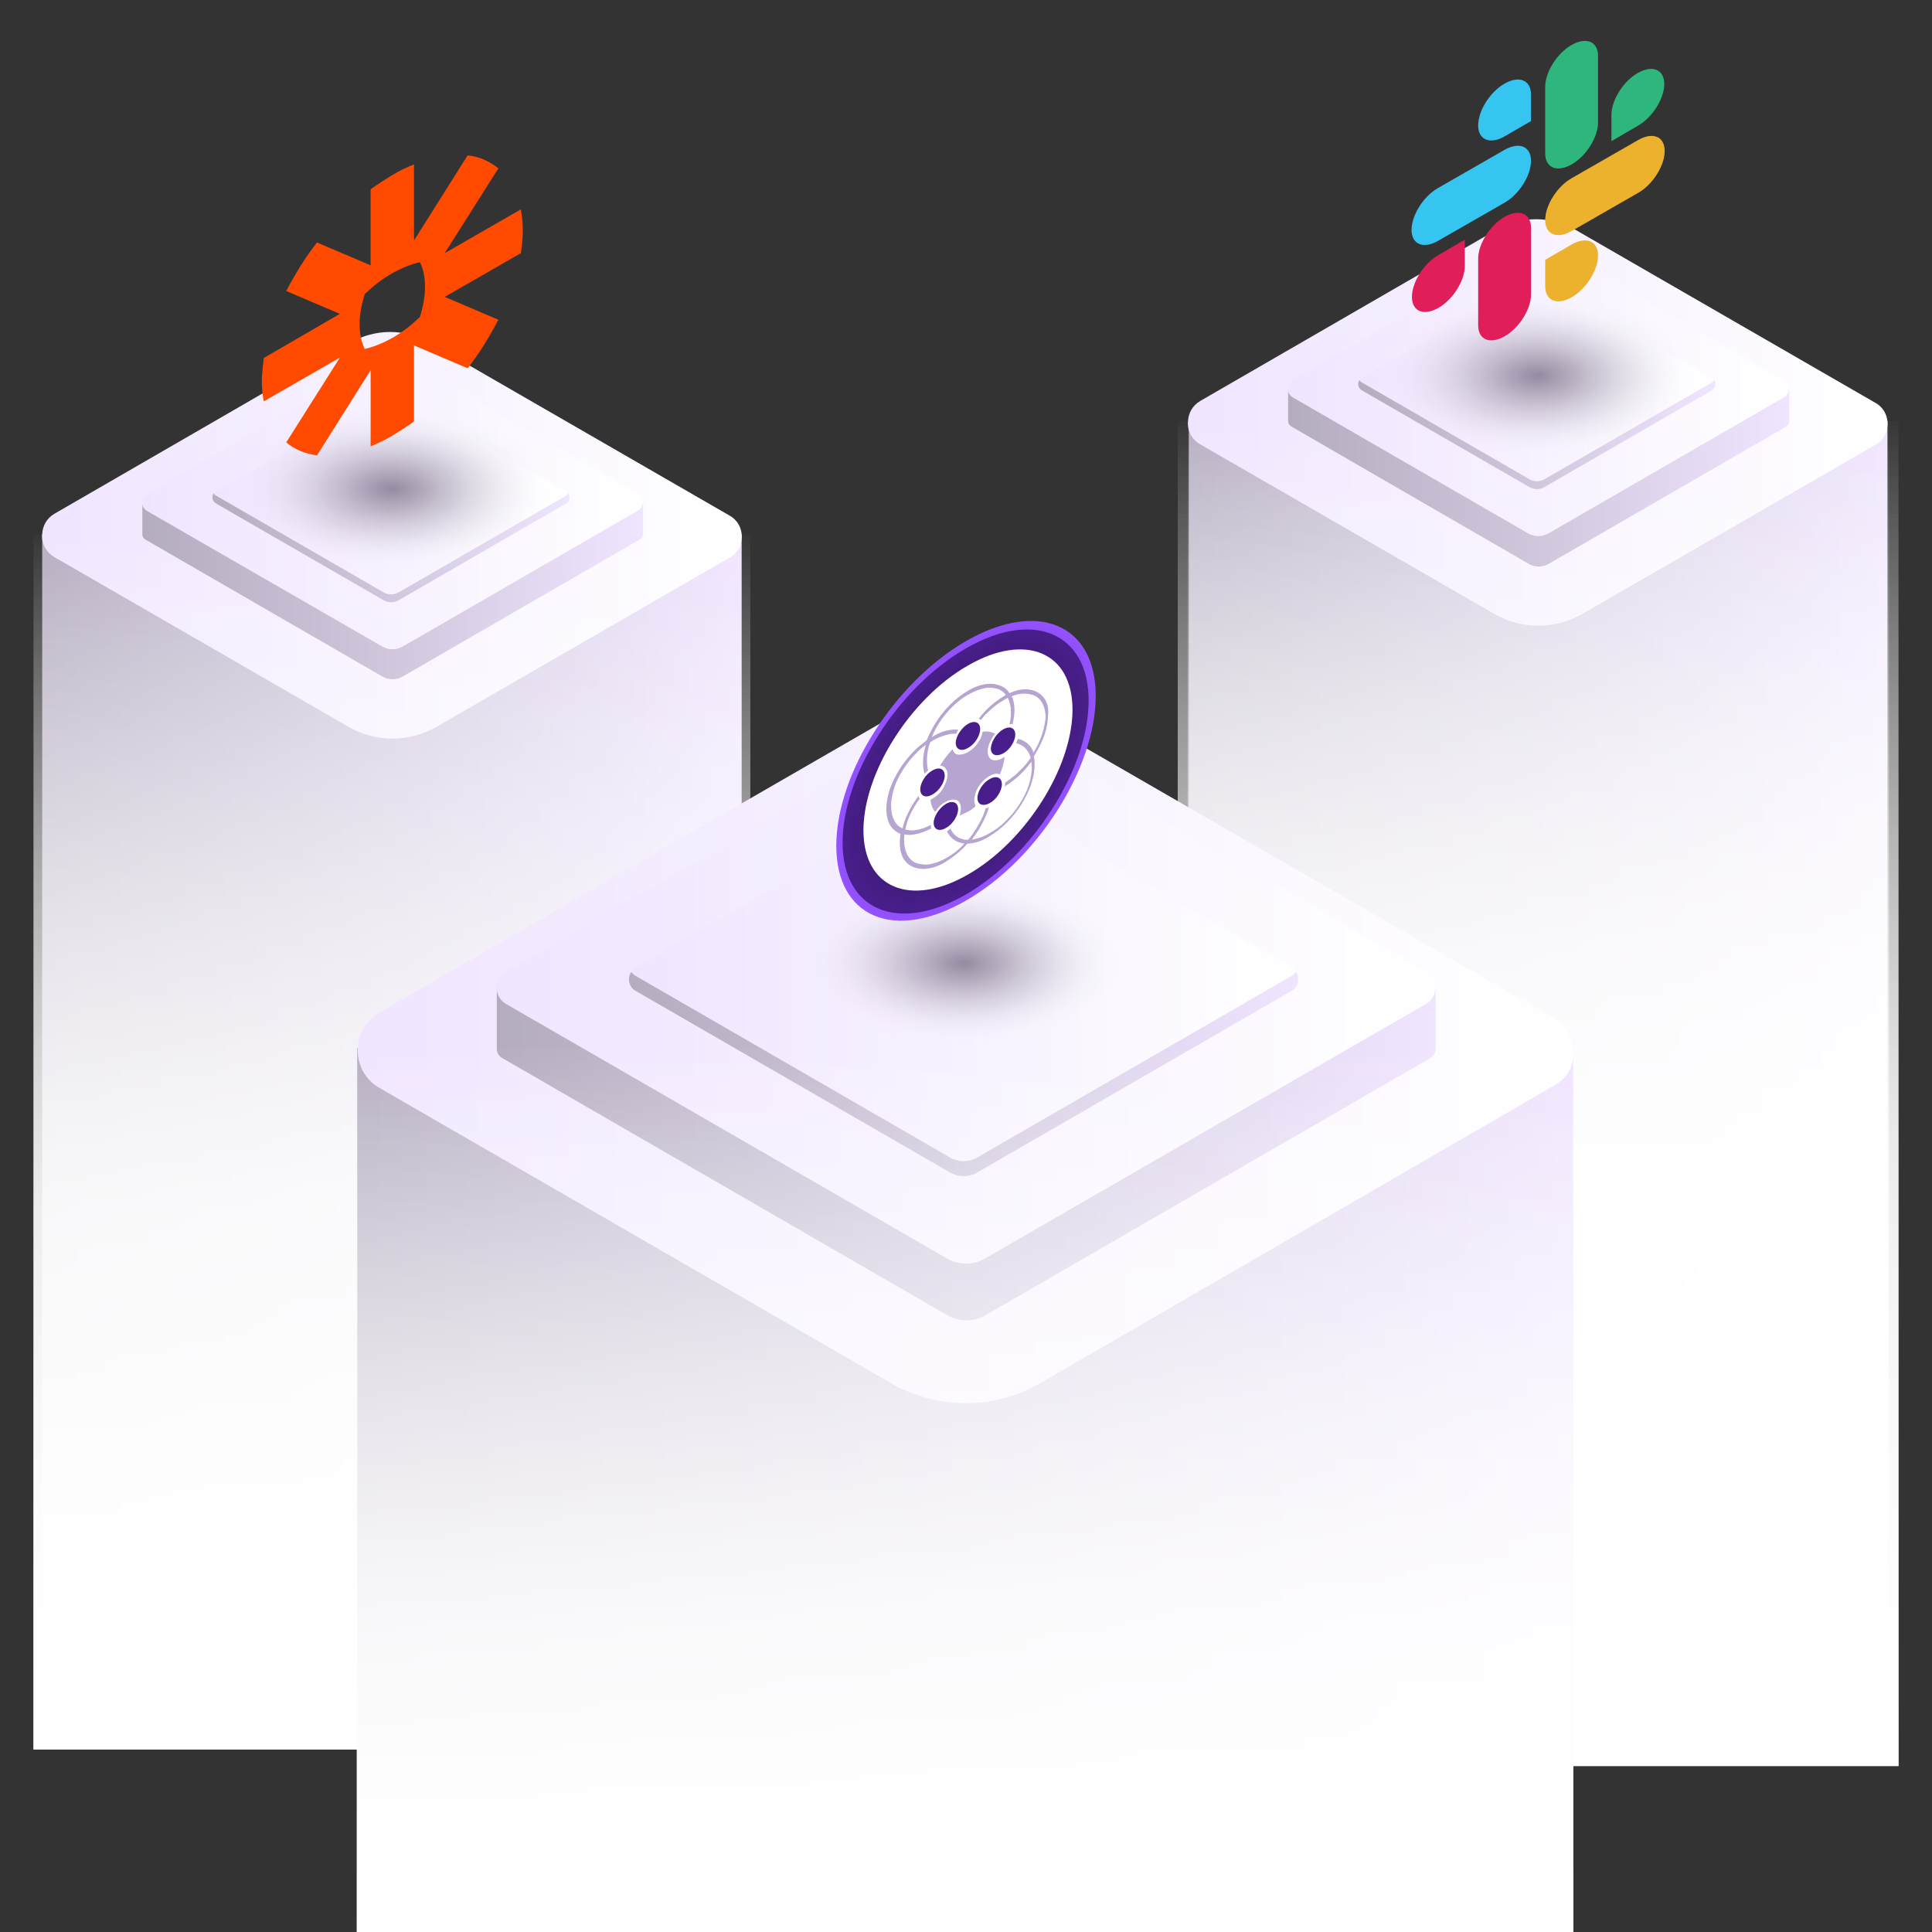<?xml version="1.0" encoding="utf-8"?>
<!-- Generator: Adobe Illustrator 21.0.0, SVG Export Plug-In . SVG Version: 6.00 Build 0)  -->
<svg version="1.1" id="Layer_1" xmlns="http://www.w3.org/2000/svg" xmlns:xlink="http://www.w3.org/1999/xlink" x="0px" y="0px"
	 viewBox="0 0 490 490" style="enable-background:new 0 0 490 490;" xml:space="preserve">
<rect x="0" y="0" width="490" height="490" fill="#333333" stroke="none"/>
<style type="text/css">
	.st0{fill:url(#SVGID_1_);}
	.st1{fill:url(#SVGID_2_);}
	.st2{fill:url(#SVGID_3_);}
	.st3{fill:url(#SVGID_4_);}
	.st4{fill:url(#XMLID_2_);}
	.st5{fill:url(#XMLID_3_);}
	.st6{fill:url(#XMLID_4_);}
	.st7{fill:url(#XMLID_5_);}
	.st8{opacity:0.43;fill:url(#XMLID_6_);}
	.st9{fill:url(#SVGID_5_);}
	.st10{fill:url(#SVGID_6_);}
	.st11{fill:url(#SVGID_7_);}
	.st12{fill:url(#SVGID_8_);}
	.st13{fill:url(#SVGID_9_);}
	.st14{fill:url(#XMLID_7_);}
	.st15{fill:url(#XMLID_8_);}
	.st16{fill:url(#XMLID_9_);}
	.st17{fill:url(#XMLID_10_);}
	.st18{opacity:0.43;fill:url(#XMLID_11_);}
	.st19{fill:url(#SVGID_10_);}
	.st20{fill:url(#SVGID_11_);}
	.st21{fill:url(#XMLID_12_);}
	.st22{fill:url(#XMLID_13_);}
	.st23{fill:url(#XMLID_14_);}
	.st24{fill:url(#XMLID_15_);}
	.st25{fill:url(#SVGID_12_);}
	.st26{fill:url(#SVGID_13_);}
	.st27{opacity:0.43;fill:url(#XMLID_16_);}
	.st28{fill:#FF4A00;}
	.st29{fill:#E01E5A;}
	.st30{fill:#36C5F0;}
	.st31{fill:#2EB67D;}
	.st32{fill:#ECB22E;}
	.st33{fill:url(#SVGID_14_);}
	.st34{fill:url(#SVGID_15_);}
	.st35{enable-background:new    ;}
	.st36{fill:#FFFFFF;}
	.st37{fill:#491E8C;}
	.st38{opacity:0.4;fill:#491E8C;enable-background:new    ;}
</style>
<g>
	<g>
		<g>
			<g>
				<g>
					<linearGradient id="SVGID_1_" gradientUnits="userSpaceOnUse" x1="9.07" y1="287.069" x2="189.438" y2="287.069">
						<stop  offset="0" style="stop-color:#B4ACBF"/>
						<stop  offset="0.515" style="stop-color:#D1C8DE"/>
						<stop  offset="1" style="stop-color:#F0E5FF"/>
					</linearGradient>
					<rect x="10.7" y="135.5" class="st0" width="177.4" height="303.2"/>
					<linearGradient id="SVGID_2_" gradientUnits="userSpaceOnUse" x1="10.657" y1="135.842" x2="188.113" y2="135.842">
						<stop  offset="0" style="stop-color:#F0E5FF"/>
						<stop  offset="1" style="stop-color:#FFFFFF"/>
					</linearGradient>
					<path class="st1" d="M13.8,141.3l74.7,43.1c6.8,3.9,15.2,3.9,22.1,0l74.5-43c2.3-1.3,3.2-3.7,3-6c-0.2-1.8-1.2-3.6-3-4.6
						L109,86.9c-6.2-3.6-13.9-3.6-20.1,0l-75.1,43.4c-2,1.2-3,3.1-3.1,5.2C10.5,137.7,11.6,140,13.8,141.3z"/>
					<linearGradient id="SVGID_3_" gradientUnits="userSpaceOnUse" x1="99.39" y1="446.414" x2="99.39" y2="133.176">
						<stop  offset="0" style="stop-color:#FFFFFF"/>
						<stop  offset="0.45" style="stop-color:#FFFFFF;stop-opacity:0.7"/>
						<stop  offset="0.499" style="stop-color:#FFFFFF;stop-opacity:0.637"/>
						<stop  offset="1" style="stop-color:#FFFFFF;stop-opacity:0"/>
					</linearGradient>
					<rect x="8.5" y="135.5" class="st2" width="181.8" height="308.2"/>
					<linearGradient id="SVGID_4_" gradientUnits="userSpaceOnUse" x1="99.39" y1="446.414" x2="99.39" y2="133.176">
						<stop  offset="0" style="stop-color:#FFFFFF"/>
						<stop  offset="0.45" style="stop-color:#FFFFFF;stop-opacity:0.7"/>
						<stop  offset="0.499" style="stop-color:#FFFFFF;stop-opacity:0.637"/>
						<stop  offset="1" style="stop-color:#FFFFFF;stop-opacity:0"/>
					</linearGradient>
					<rect x="8.5" y="135.5" class="st3" width="181.8" height="308.2"/>
					<g>
						<g id="XMLID_1586_">
							<linearGradient id="XMLID_2_" gradientUnits="userSpaceOnUse" x1="36.022" y1="134.994" x2="163.021" y2="134.994">
								<stop  offset="0" style="stop-color:#B4ACBF"/>
								<stop  offset="0.515" style="stop-color:#D1C8DE"/>
								<stop  offset="1" style="stop-color:#F0E5FF"/>
							</linearGradient>
							<path id="XMLID_1588_" class="st4" d="M97,98.3l-60.9,29v8.3c0,0.5,0.3,0.9,0.7,1.2L97,171.6c1.6,0.9,3.5,0.9,5.1,0
								l60.2-34.8c0.5-0.3,0.8-0.8,0.8-1.3v-8.2l-60.9-29C100.5,97.4,98.5,97.4,97,98.3z"/>
							<linearGradient id="XMLID_3_" gradientUnits="userSpaceOnUse" x1="36.022" y1="127.309" x2="163.022" y2="127.309">
								<stop  offset="0" style="stop-color:#F0E5FF"/>
								<stop  offset="1" style="stop-color:#FFFFFF"/>
							</linearGradient>
							<path id="XMLID_1587_" class="st5" d="M97,90.7l-59.7,34.5c-1.7,1-1.7,3.4,0,4.4L97,164c1.6,0.9,3.5,0.9,5.1,0l59.7-34.5
								c1.7-1,1.7-3.4,0-4.4l-59.7-34.5C100.5,89.8,98.5,89.8,97,90.7z"/>
						</g>
						<linearGradient id="XMLID_4_" gradientUnits="userSpaceOnUse" x1="53.888" y1="126.134" x2="144.472" y2="126.134">
							<stop  offset="0" style="stop-color:#F0E5FF"/>
							<stop  offset="1" style="stop-color:#FFFFFF"/>
						</linearGradient>
						<path id="XMLID_1585_" class="st6" d="M97.4,100l-42.6,24.6c-1.2,0.7-1.2,2.4,0,3.1l42.6,24.6c1.1,0.6,2.5,0.6,3.6,0
							l42.6-24.6c1.2-0.7,1.2-2.4,0-3.1L101,100C99.9,99.3,98.5,99.3,97.4,100z"/>
						<linearGradient id="XMLID_5_" gradientUnits="userSpaceOnUse" x1="53.896" y1="138.946" x2="144.463" y2="138.946">
							<stop  offset="0" style="stop-color:#B4ACBF"/>
							<stop  offset="0.515" style="stop-color:#D1C8DE"/>
							<stop  offset="1" style="stop-color:#F0E5FF"/>
						</linearGradient>
						<path id="XMLID_1584_" class="st7" d="M143.6,125.7L101,150.3c-1.1,0.6-2.5,0.6-3.6,0l-42.6-24.6c-0.3-0.1-0.4-0.3-0.6-0.6
							c-0.6,0.8-0.4,2,0.6,2.6l42.6,24.6c1.1,0.6,2.5,0.6,3.6,0l42.6-24.6c0.9-0.5,1.1-1.7,0.6-2.6
							C144,125.4,143.8,125.5,143.6,125.7z"/>
					</g>
				</g>
			</g>
			
				<radialGradient id="XMLID_6_" cx="99.522" cy="7660.091" r="40.435" gradientTransform="matrix(1 0 0 0.517 0 -3836.329)" gradientUnits="userSpaceOnUse">
				<stop  offset="0" style="stop-color:#120426"/>
				<stop  offset="8.588529e-02" style="stop-color:#1A0D2E;stop-opacity:0.914"/>
				<stop  offset="0.226" style="stop-color:#322543;stop-opacity:0.774"/>
				<stop  offset="0.403" style="stop-color:#574D65;stop-opacity:0.597"/>
				<stop  offset="0.61" style="stop-color:#8B8495;stop-opacity:0.39"/>
				<stop  offset="0.84" style="stop-color:#CDCAD1;stop-opacity:0.161"/>
				<stop  offset="1" style="stop-color:#FFFFFF;stop-opacity:0"/>
			</radialGradient>
			<path id="XMLID_1583_" class="st8" d="M71.2,109.1c15.6-9,41.1-9,56.6,0c15.6,9,15.6,23.7,0,32.7c-15.6,9-41.1,9-56.6,0
				C55.6,132.8,55.6,118.1,71.2,109.1z"/>
			<g>
				<g>
					<linearGradient id="SVGID_5_" gradientUnits="userSpaceOnUse" x1="299.924" y1="275.206" x2="480.025" y2="275.206">
						<stop  offset="0" style="stop-color:#B4ACBF"/>
						<stop  offset="0.515" style="stop-color:#D1C8DE"/>
						<stop  offset="1" style="stop-color:#F0E5FF"/>
					</linearGradient>
					<rect x="301.5" y="106.8" class="st9" width="177.2" height="336.9"/>
					<linearGradient id="SVGID_6_" gradientUnits="userSpaceOnUse" x1="301.245" y1="107.254" x2="478.702" y2="107.254">
						<stop  offset="0" style="stop-color:#F0E5FF"/>
						<stop  offset="1" style="stop-color:#FFFFFF"/>
					</linearGradient>
					<path class="st10" d="M304.4,112.7l74.7,43.1c6.8,3.9,15.2,3.9,22.1,0l74.5-43c2.3-1.3,3.2-3.7,3-6c-0.2-1.8-1.2-3.6-3-4.6
						l-76.1-43.9c-6.2-3.6-13.9-3.6-20.1,0l-75.1,43.4c-2,1.2-3,3.1-3.1,5.2C301.1,109.1,302.2,111.4,304.4,112.7z"/>
					<linearGradient id="SVGID_7_" gradientUnits="userSpaceOnUse" x1="390.11" y1="450.953" x2="390.11" y2="104.224">
						<stop  offset="0" style="stop-color:#FFFFFF"/>
						<stop  offset="0.45" style="stop-color:#FFFFFF;stop-opacity:0.7"/>
						<stop  offset="0.499" style="stop-color:#FFFFFF;stop-opacity:0.637"/>
						<stop  offset="1" style="stop-color:#FFFFFF;stop-opacity:0"/>
					</linearGradient>
					<rect x="298.7" y="106.8" class="st11" width="182.8" height="341.1"/>
					<linearGradient id="SVGID_8_" gradientUnits="userSpaceOnUse" x1="390.11" y1="450.953" x2="390.11" y2="104.224">
						<stop  offset="0" style="stop-color:#FFFFFF"/>
						<stop  offset="0.45" style="stop-color:#FFFFFF;stop-opacity:0.7"/>
						<stop  offset="0.499" style="stop-color:#FFFFFF;stop-opacity:0.637"/>
						<stop  offset="1" style="stop-color:#FFFFFF;stop-opacity:0"/>
					</linearGradient>
					<rect x="298.7" y="106.8" class="st12" width="182.8" height="341.1"/>
					<linearGradient id="SVGID_9_" gradientUnits="userSpaceOnUse" x1="390.11" y1="441.647" x2="390.11" y2="104.411">
						<stop  offset="0" style="stop-color:#FFFFFF"/>
						<stop  offset="0.45" style="stop-color:#FFFFFF;stop-opacity:0.7"/>
						<stop  offset="0.499" style="stop-color:#FFFFFF;stop-opacity:0.637"/>
						<stop  offset="1" style="stop-color:#FFFFFF;stop-opacity:0"/>
					</linearGradient>
					<path class="st13" d="M478.7,106.9c0.3,2.3-0.7,4.7-3,6l-74.5,43c-6.8,3.9-15.2,3.9-22.1,0l-74.7-43.1
						c-2.2-1.3-3.3-3.6-3.1-5.8h-0.1v278.8v4.6c0.4,0.5,1,1,1.6,1.3l76.2,44c7,4,15.5,4,22.5,0l75.9-43.8c0.7-0.4,1.3-0.9,1.7-1.5
						v-4.6V106.9H478.7z"/>
					<g>
						<g id="XMLID_1580_">
							<linearGradient id="XMLID_7_" gradientUnits="userSpaceOnUse" x1="326.61" y1="106.268" x2="453.61" y2="106.268">
								<stop  offset="0" style="stop-color:#B4ACBF"/>
								<stop  offset="0.515" style="stop-color:#D1C8DE"/>
								<stop  offset="1" style="stop-color:#F0E5FF"/>
							</linearGradient>
							<path id="XMLID_1582_" class="st14" d="M387.6,69.6l-60.9,29v8.3c0,0.5,0.3,0.9,0.7,1.2l60.3,34.9c1.6,0.9,3.5,0.9,5.1,0
								l60.2-34.8c0.5-0.3,0.8-0.8,0.8-1.3v-8.2l-60.9-29C391.1,68.7,389.1,68.7,387.6,69.6z"/>
							<linearGradient id="XMLID_8_" gradientUnits="userSpaceOnUse" x1="326.61" y1="98.582" x2="453.61" y2="98.582">
								<stop  offset="0" style="stop-color:#F0E5FF"/>
								<stop  offset="1" style="stop-color:#FFFFFF"/>
							</linearGradient>
							<path id="XMLID_1581_" class="st15" d="M387.6,61.9l-59.7,34.5c-1.7,1-1.7,3.4,0,4.4l59.7,34.5c1.6,0.9,3.5,0.9,5.1,0
								l59.7-34.5c1.7-1,1.7-3.4,0-4.4l-59.7-34.5C391.1,61,389.1,61,387.6,61.9z"/>
						</g>
						<linearGradient id="XMLID_9_" gradientUnits="userSpaceOnUse" x1="344.476" y1="97.408" x2="435.06" y2="97.408">
							<stop  offset="0" style="stop-color:#F0E5FF"/>
							<stop  offset="1" style="stop-color:#FFFFFF"/>
						</linearGradient>
						<path id="XMLID_1579_" class="st16" d="M387.9,71.3l-42.6,24.6c-1.2,0.7-1.2,2.4,0,3.1l42.6,24.6c1.1,0.6,2.5,0.6,3.6,0
							L434.2,99c1.2-0.7,1.2-2.4,0-3.1l-42.6-24.6C390.5,70.6,389.1,70.6,387.9,71.3z"/>
						<linearGradient id="XMLID_10_" gradientUnits="userSpaceOnUse" x1="344.485" y1="110.22" x2="435.052" y2="110.22">
							<stop  offset="0" style="stop-color:#B4ACBF"/>
							<stop  offset="0.515" style="stop-color:#D1C8DE"/>
							<stop  offset="1" style="stop-color:#F0E5FF"/>
						</linearGradient>
						<path id="XMLID_1578_" class="st17" d="M434.2,97l-42.6,24.6c-1.1,0.6-2.5,0.6-3.6,0L345.4,97c-0.3-0.1-0.4-0.3-0.6-0.6
							c-0.6,0.8-0.4,2,0.6,2.6l42.6,24.6c1.1,0.6,2.5,0.6,3.6,0L434.2,99c0.9-0.5,1.1-1.7,0.6-2.6C434.6,96.6,434.4,96.8,434.2,97z"
							/>
					</g>
				</g>
			</g>
			
				<radialGradient id="XMLID_11_" cx="390.11" cy="7604.588" r="40.435" gradientTransform="matrix(1 0 0 0.517 0 -3836.329)" gradientUnits="userSpaceOnUse">
				<stop  offset="0" style="stop-color:#120426"/>
				<stop  offset="8.588529e-02" style="stop-color:#1A0D2E;stop-opacity:0.914"/>
				<stop  offset="0.226" style="stop-color:#322543;stop-opacity:0.774"/>
				<stop  offset="0.403" style="stop-color:#574D65;stop-opacity:0.597"/>
				<stop  offset="0.61" style="stop-color:#8B8495;stop-opacity:0.39"/>
				<stop  offset="0.84" style="stop-color:#CDCAD1;stop-opacity:0.161"/>
				<stop  offset="1" style="stop-color:#FFFFFF;stop-opacity:0"/>
			</radialGradient>
			<path id="XMLID_1504_" class="st18" d="M361.8,80.4c15.6-9,41.1-9,56.6,0c15.6,9,15.6,23.7,0,32.7c-15.6,9-41.1,9-56.6,0
				C346.2,104.1,346.2,89.4,361.8,80.4z"/>
			<g>
				<g>
					<g>
						<linearGradient id="SVGID_10_" gradientUnits="userSpaceOnUse" x1="87.848" y1="377.908" x2="401.311" y2="377.908">
							<stop  offset="0" style="stop-color:#B4ACBF"/>
							<stop  offset="0.515" style="stop-color:#D1C8DE"/>
							<stop  offset="1" style="stop-color:#F0E5FF"/>
						</linearGradient>
						<rect x="90.6" y="265.8" class="st19" width="308.4" height="224.2"/>
						<linearGradient id="SVGID_11_" gradientUnits="userSpaceOnUse" x1="90.711" y1="266.439" x2="399.009" y2="266.439">
							<stop  offset="0" style="stop-color:#F0E5FF"/>
							<stop  offset="1" style="stop-color:#FFFFFF"/>
						</linearGradient>
						<path class="st20" d="M225.8,350.7L96.2,275.9c-7.3-4.2-7.3-14.8,0-19.1l130.3-75.2c10.8-6.2,24-6.2,34.8,0l131.9,76.1
							c7.1,4.1,8.1,13.6,1,17.6L264,350.7C252.2,357.6,237.6,357.6,225.8,350.7z"/>
						<g>
							<g id="XMLID_1501_">
								<linearGradient id="XMLID_12_" gradientUnits="userSpaceOnUse" x1="126" y1="264.9" x2="364" y2="264.9">
									<stop  offset="0" style="stop-color:#B4ACBF"/>
									<stop  offset="0.515" style="stop-color:#D1C8DE"/>
									<stop  offset="1" style="stop-color:#F0E5FF"/>
								</linearGradient>
								<path id="XMLID_1503_" class="st21" d="M240.2,196.2L126,250.5v15.6c0,0.9,0.5,1.7,1.3,2.2l113,65.3c3,1.7,6.6,1.7,9.6,0
									l112.8-65.2c0.9-0.5,1.4-1.5,1.4-2.5v-15.4l-114.2-54.3C246.8,194.5,243.2,194.5,240.2,196.2z"/>
								<linearGradient id="XMLID_13_" gradientUnits="userSpaceOnUse" x1="126" y1="250.497" x2="364" y2="250.497">
									<stop  offset="0" style="stop-color:#F0E5FF"/>
									<stop  offset="1" style="stop-color:#FFFFFF"/>
								</linearGradient>
								<path id="XMLID_1502_" class="st22" d="M240.2,181.8l-111.9,64.6c-3.1,1.8-3.1,6.4,0,8.2l111.9,64.6c3,1.7,6.6,1.7,9.6,0
									l111.9-64.6c3.1-1.8,3.1-6.4,0-8.2l-111.9-64.6C246.8,180.1,243.2,180.1,240.2,181.8z"/>
							</g>
							<linearGradient id="XMLID_14_" gradientUnits="userSpaceOnUse" x1="159.481" y1="248.296" x2="329.238" y2="248.296">
								<stop  offset="0" style="stop-color:#F0E5FF"/>
								<stop  offset="1" style="stop-color:#FFFFFF"/>
							</linearGradient>
							<path id="XMLID_1293_" class="st23" d="M241,199.3l-79.8,46.1c-2.2,1.3-2.2,4.5,0,5.8l79.8,46.1c2.1,1.2,4.7,1.2,6.8,0
								l79.8-46.1c2.2-1.3,2.2-4.5,0-5.8l-79.8-46.1C245.7,198.1,243.1,198.1,241,199.3z"/>
							<linearGradient id="XMLID_15_" gradientUnits="userSpaceOnUse" x1="159.498" y1="272.306" x2="329.222" y2="272.306">
								<stop  offset="0" style="stop-color:#B4ACBF"/>
								<stop  offset="0.515" style="stop-color:#D1C8DE"/>
								<stop  offset="1" style="stop-color:#F0E5FF"/>
							</linearGradient>
							<path id="XMLID_1291_" class="st24" d="M327.6,247.5l-79.8,46.1c-2.1,1.2-4.7,1.2-6.8,0l-79.8-46.1c-0.5-0.3-0.8-0.6-1.1-1
								c-1,1.5-0.7,3.8,1.1,4.8l79.8,46.1c2.1,1.2,4.7,1.2,6.8,0l79.8-46.1c1.8-1,2.1-3.3,1.1-4.8
								C328.4,246.8,328,247.2,327.6,247.5z"/>
						</g>
					</g>
					<linearGradient id="SVGID_12_" gradientUnits="userSpaceOnUse" x1="244.779" y1="492.017" x2="244.779" y2="264.142">
						<stop  offset="0" style="stop-color:#FFFFFF"/>
						<stop  offset="0.35" style="stop-color:#FFFFFF;stop-opacity:0.7"/>
						<stop  offset="0.408" style="stop-color:#FFFFFF;stop-opacity:0.637"/>
						<stop  offset="1" style="stop-color:#FFFFFF;stop-opacity:0"/>
					</linearGradient>
					<rect x="90.5" y="265.8" class="st25" width="308.5" height="224.2"/>
					<linearGradient id="SVGID_13_" gradientUnits="userSpaceOnUse" x1="244.779" y1="492.017" x2="244.779" y2="264.142">
						<stop  offset="0" style="stop-color:#FFFFFF"/>
						<stop  offset="0.35" style="stop-color:#FFFFFF;stop-opacity:0.7"/>
						<stop  offset="0.408" style="stop-color:#FFFFFF;stop-opacity:0.637"/>
						<stop  offset="1" style="stop-color:#FFFFFF;stop-opacity:0"/>
					</linearGradient>
					<rect x="90.5" y="265.8" class="st26" width="308.5" height="224.2"/>
				</g>
			</g>
			
				<radialGradient id="XMLID_16_" cx="244.563" cy="7892.836" r="40.435" gradientTransform="matrix(1 0 0 0.517 0 -3836.329)" gradientUnits="userSpaceOnUse">
				<stop  offset="0" style="stop-color:#120426"/>
				<stop  offset="8.588529e-02" style="stop-color:#1A0D2E;stop-opacity:0.914"/>
				<stop  offset="0.226" style="stop-color:#322543;stop-opacity:0.774"/>
				<stop  offset="0.403" style="stop-color:#574D65;stop-opacity:0.597"/>
				<stop  offset="0.61" style="stop-color:#8B8495;stop-opacity:0.39"/>
				<stop  offset="0.84" style="stop-color:#CDCAD1;stop-opacity:0.161"/>
				<stop  offset="1" style="stop-color:#FFFFFF;stop-opacity:0"/>
			</radialGradient>
			<path id="XMLID_1289_" class="st27" d="M216.2,229.5c15.6-9,41.1-9,56.6,0c15.6,9,15.6,23.7,0,32.7c-15.6,9-41.1,9-56.6,0
				C200.7,253.2,200.7,238.5,216.2,229.5z"/>
		</g>
		<path class="st28" d="M107.8,72.7c0,2.5-0.5,5.1-1.3,7.7c-2.2,2.1-4.5,3.9-7,5.3l0,0c-2.5,1.4-4.8,2.3-7,2.8
			c-0.8-1.7-1.3-3.8-1.3-6.2v0c0-2.5,0.5-5.1,1.3-7.7c2.2-2.1,4.5-3.9,7-5.3l0,0c2.5-1.4,4.8-2.3,7-2.8
			C107.3,68.1,107.8,70.2,107.8,72.7L107.8,72.7L107.8,72.7L107.8,72.7z M132.1,53.1l-19.3,11.1l13.6-21.5c-1.1-0.9-2.3-1.6-3.6-2.2
			l0,0c-1.3-0.6-2.7-0.9-4.2-1.1L105,61V41.7c-1.8,0.7-3.7,1.6-5.5,2.7l0,0c-1.8,1.1-3.7,2.3-5.5,3.6v19.3l-13.6-5.8
			c-1.5,1.9-2.9,3.9-4.2,6l0,0c-1.3,2.1-2.5,4.2-3.6,6.3l13.6,5.8L66.9,90.8c0,0-0.5,3.9-0.5,5.8v0c0,1.8,0.2,3.6,0.5,5.2l19.3-11.1
			l-13.6,21.5c2.1,1.8,4.8,2.9,7.8,3.3L94,93.9v19.3c1.8-0.7,3.6-1.6,5.5-2.7l0,0c1.8-1.1,3.7-2.3,5.5-3.6V87.6l13.6,5.8
			c1.5-1.9,2.9-3.9,4.2-6l0,0c1.3-2.1,2.5-4.2,3.6-6.3l-13.6-5.8l19.3-11.1c0.3-2,0.5-3.9,0.5-5.8v0
			C132.6,56.5,132.4,54.8,132.1,53.1L132.1,53.1z"/>
		<g>
			<g>
				<path class="st29" d="M371.5,67.5c0,3.7-3,8.5-6.7,10.6c-3.7,2.1-6.7,0.9-6.7-2.8c0-3.7,3-8.5,6.7-10.6l6.7-3.9V67.5z"/>
				<path class="st29" d="M374.9,65.6c0-3.7,3-8.5,6.7-10.6c3.7-2.1,6.7-0.9,6.7,2.8v16.9c0,3.7-3,8.5-6.7,10.6
					c-3.7,2.1-6.7,0.9-6.7-2.8V65.6z"/>
			</g>
			<g>
				<path class="st30" d="M381.6,34.6c-3.7,2.1-6.7,0.9-6.7-2.8s3-8.5,6.7-10.6c3.7-2.1,6.7-0.9,6.7,2.8v6.7L381.6,34.6z"/>
				<path class="st30" d="M381.6,38c3.7-2.1,6.7-0.9,6.7,2.8s-3,8.5-6.7,10.6l-16.9,9.7c-3.7,2.1-6.7,0.9-6.7-2.8s3-8.5,6.7-10.6
					L381.6,38z"/>
			</g>
			<g>
				<path class="st31" d="M408.7,29.1c0-3.7,3-8.5,6.7-10.6c3.7-2.1,6.7-0.9,6.7,2.8s-3,8.5-6.7,10.6l-6.7,3.9V29.1z"/>
				<path class="st31" d="M405.3,31.1c0,3.7-3,8.5-6.7,10.6c-3.7,2.1-6.7,0.9-6.7-2.8V22c0-3.7,3-8.5,6.7-10.6
					c3.7-2.1,6.7-0.9,6.7,2.8V31.1z"/>
			</g>
			<g>
				<path class="st32" d="M398.6,62c3.7-2.1,6.7-0.9,6.7,2.8c0,3.7-3,8.5-6.7,10.6c-3.7,2.1-6.7,0.9-6.7-2.8v-6.7L398.6,62z"/>
				<path class="st32" d="M398.6,58.6c-3.7,2.1-6.7,0.9-6.7-2.8c0-3.7,3-8.5,6.7-10.6l16.9-9.7c3.7-2.1,6.7-0.9,6.7,2.8
					c0,3.7-3,8.5-6.7,10.6L398.6,58.6z"/>
			</g>
		</g>
		<g>
			
				<radialGradient id="SVGID_14_" cx="260.748" cy="1596.369" r="31.579" gradientTransform="matrix(1.042 -0.602 0 1.042 -26.663 -1310.976)" gradientUnits="userSpaceOnUse">
				<stop  offset="0" style="stop-color:#491E8C"/>
				<stop  offset="1" style="stop-color:#9452FF"/>
			</radialGradient>
			<path class="st33" d="M245,162.6c18.2-10.5,32.9-4.3,32.9,13.9S263.2,218,245,228.4c-18.2,10.5-32.9,4.3-32.9-13.9
				S226.8,173.1,245,162.6z"/>
			<g>
				
					<radialGradient id="SVGID_15_" cx="260.618" cy="1596.369" r="29.914" gradientTransform="matrix(1.042 -0.602 0 1.042 -26.663 -1310.976)" gradientUnits="userSpaceOnUse">
					<stop  offset="0" style="stop-color:#251440"/>
					<stop  offset="1" style="stop-color:#491E8C"/>
				</radialGradient>
				<path class="st34" d="M245.5,168.8c3.6-2.1,7-3.4,10.3-3.9c3.2-0.5,6-0.2,8.4,0.8c2.4,1,4.4,2.7,5.7,5.1
					c1.4,2.5,2.1,5.5,2.1,9.1s-0.7,7.4-2.1,11.5c-1.3,3.9-3.3,7.9-5.7,11.7c-2.4,3.8-5.3,7.4-8.4,10.6c-3.3,3.3-6.7,6-10.3,8
					c-3.6,2.1-7,3.4-10.3,3.9c-3.2,0.5-6,0.2-8.4-0.8s-4.4-2.7-5.7-5.1c-1.4-2.5-2.1-5.5-2.1-9.1c0-3.6,0.7-7.4,2.1-11.5
					c1.3-3.9,3.3-7.9,5.7-11.7c2.4-3.8,5.3-7.4,8.4-10.6C238.4,173.5,241.9,170.8,245.5,168.8 M244.9,164.5
					c-17.2,9.9-31.2,32-31.2,49.2s14,23.1,31.2,13.2c17.2-9.9,31.2-32,31.2-49.2S262.1,154.5,244.9,164.5L244.9,164.5z"/>
				<g class="st35">
					<path class="st36" d="M245.5,168.8c14.6-8.4,26.5-3.4,26.5,11.2c0,14.6-11.8,33.4-26.5,41.8c-14.6,8.4-26.5,3.4-26.5-11.2
						S230.8,177.2,245.5,168.8z"/>
				</g>
				<g id="Brandmark_357_">
					<path id="Core-1_358_" class="st37" d="M245.5,183.6c1.7-1,3.1-0.4,3.1,1.3c0,1.7-1.4,3.9-3.1,4.8c-1.7,1-3.1,0.4-3.1-1.3
						C242.4,186.8,243.8,184.6,245.5,183.6z"/>
					<path id="Core-2_358_" class="st37" d="M236.5,195.4c1.7-1,3.1-0.4,3.1,1.3c0,1.7-1.4,3.9-3.1,4.8c-1.7,1-3.1,0.4-3.1-1.3
						C233.4,198.5,234.8,196.3,236.5,195.4z"/>
					<path id="Core-3_358_" class="st37" d="M254.4,185c1.7-1,3.1-0.4,3.1,1.3s-1.4,3.9-3.1,4.8s-3.1,0.4-3.1-1.3
						C251.4,188.1,252.7,186,254.4,185z"/>
					<path id="Core-4_358_" class="st37" d="M239.9,203.9c1.7-1,3.1-0.4,3.1,1.3c0,1.7-1.4,3.9-3.1,4.8c-1.7,1-3.1,0.4-3.1-1.3
						C236.8,207.1,238.2,204.9,239.9,203.9z"/>
					<path id="Core-5_358_" class="st37" d="M251,197.6c1.7-1,3.1-0.4,3.1,1.3c0,1.7-1.4,3.9-3.1,4.8s-3.1,0.4-3.1-1.3
						S249.3,198.5,251,197.6z"/>
					<path id="Center_357_" class="st38" d="M247.1,202.9c0-1,0.4-2.3,1.1-3.4s1.7-2.1,2.8-2.7c1-0.6,1.9-0.7,2.6-0.4
						c0.6-1.5,1.1-3.1,1.2-4.5c-0.1,0.1-0.2,0.2-0.4,0.3c-1,0.6-2,0.8-2.8,0.5c-0.7-0.3-1.1-1.1-1.1-2.1s0.4-2.2,1.1-3.4
						c0.2-0.4,0.5-0.8,0.8-1.1c-0.9-0.5-2-0.7-3.2-0.5c-0.1,0.8-0.5,1.8-1,2.5c-0.7,1.2-1.7,2.1-2.8,2.7s-2,0.7-2.8,0.5
						c-0.5-0.2-0.9-0.7-1-1.3c-1.2,1.3-2.3,2.7-3.2,4.2c0.3,0,0.5,0,0.8,0.2c0.7,0.3,1.1,1.1,1.1,2.1s-0.4,2.2-1.1,3.4
						c-0.7,1.2-1.7,2.1-2.8,2.7c-0.1,0.1-0.2,0.1-0.4,0.2c0.1,1.3,0.5,2.4,1.2,3.1c0.7-1.1,1.6-2,2.6-2.5c1-0.6,2-0.7,2.8-0.5
						c0.7,0.3,1.1,1.1,1.1,2.1c0,0.5-0.1,1.2-0.3,1.8c0.6-0.2,1.3-0.6,2-0.9s1.3-0.8,2-1.4C247.2,203.9,247.1,203.4,247.1,202.9z"/>
					<path id="Circles_357_" class="st38" d="M265.1,177.5c-0.6-1-1.4-1.7-2.5-2.2c-1-0.4-2.3-0.6-3.7-0.4c-0.9,0.1-1.9,0.5-2.9,0.9
						c-0.5-0.9-1.3-1.5-2.3-1.9c-1-0.4-2.3-0.6-3.7-0.4c-1.4,0.2-2.9,0.7-4.5,1.7c-1.6,0.9-3.1,2.1-4.5,3.5
						c-1.4,1.4-2.6,2.9-3.7,4.6c-0.9,1.5-1.7,3-2.3,4.5c-1.1,0.8-2.1,1.6-3.1,2.6c-1.4,1.4-2.6,2.9-3.7,4.6c-1,1.6-1.9,3.4-2.5,5.1
						c-0.6,1.8-0.9,3.5-0.9,5.1c0,1.5,0.3,2.9,0.9,4c0.6,1,1.4,1.7,2.5,2.2c0,0,0.1,0.1,0.2,0.1c-0.1,0.8-0.2,1.6-0.2,2.2
						c0,1.5,0.3,2.9,0.9,4c0.6,1,1.4,1.7,2.5,2.2c1,0.4,2.3,0.6,3.7,0.4c1.4-0.2,2.9-0.7,4.5-1.7s3.1-2.1,4.5-3.5
						c0.3-0.3,0.7-0.7,1-1.1c0.3,0,0.7-0.1,1-0.1c1.4-0.2,2.9-0.7,4.5-1.7c1.5-0.9,3.1-2.1,4.5-3.5c1.4-1.4,2.6-2.9,3.7-4.6
						c1-1.6,1.9-3.4,2.5-5.1c0.6-1.8,0.9-3.5,0.9-5.1c0-0.7,0-1.4-0.2-2c0.1-0.2,0.1-0.2,0.2-0.4c1-1.6,1.9-3.4,2.5-5.1
						c0.6-1.8,0.9-3.5,0.9-5.1C266,179.9,265.7,178.5,265.1,177.5z M264.2,186.5c-0.5,1.5-1.2,3-2.1,4.4c-0.1-0.4-0.2-0.7-0.4-1
						c-0.6-1-1.4-1.7-2.5-2.2c-0.3-0.1-0.7-0.3-1.1-0.3c-0.1,0.4-0.2,0.7-0.4,1.1c0.3,0,0.6,0.2,0.9,0.3c1,0.4,1.7,1.1,2.3,2.1
						c0.2,0.4,0.4,0.9,0.5,1.3c-0.8,1.2-1.7,2.3-2.8,3.3c-1.1,1.2-2.4,2.1-3.7,3c0,0.3,0,0.7-0.1,1c1.4-0.9,2.9-2,4.2-3.3
						c0.9-0.9,1.8-2,2.6-3c0,0.4,0.1,0.9,0.1,1.4c0,1.4-0.3,3-0.8,4.6c-0.5,1.6-1.3,3.1-2.3,4.7s-2.1,2.9-3.4,4.2
						c-1.3,1.3-2.7,2.4-4.2,3.2c-1.5,0.9-2.8,1.3-4.2,1.6c-0.1,0-0.3,0-0.4,0.1c0.6-0.7,1.1-1.5,1.7-2.4c1-1.6,1.9-3.4,2.5-5.1
						c0.1-0.3,0.1-0.5,0.2-0.8c-0.3,0.2-0.6,0.3-0.9,0.4c0,0.2-0.1,0.4-0.1,0.5c-0.5,1.6-1.3,3.1-2.3,4.7c-0.6,0.9-1.2,1.9-2,2.7
						c-0.7,0-1.4-0.1-2-0.4c-1-0.4-1.7-1.1-2.3-2.1c0-0.1-0.1-0.2-0.1-0.4c-0.3,0.3-0.6,0.5-0.9,0.7c0,0.2,0.1,0.4,0.2,0.5
						c0.6,1,1.4,1.7,2.5,2.2c0.5,0.2,1.1,0.4,1.7,0.4c-0.1,0.1-0.3,0.3-0.4,0.5c-1.3,1.3-2.7,2.4-4.2,3.2c-1.5,0.9-2.8,1.3-4.2,1.6
						c-1.2,0.2-2.4,0-3.4-0.3c-1-0.4-1.7-1.1-2.3-2.1c-0.5-1-0.8-2.2-0.8-3.7c0-0.4,0-1,0.1-1.5c0.8,0.2,1.7,0.2,2.6,0
						c1.3-0.2,2.7-0.7,4.2-1.5c-0.1-0.2-0.1-0.6-0.1-0.9c-1.3,0.7-2.5,1.1-3.7,1.3c-1,0.2-1.9,0.1-2.8-0.1c0.1-0.6,0.3-1.3,0.5-1.9
						c0.5-1.6,1.3-3.1,2.3-4.7c0.3-0.5,0.6-0.9,0.9-1.3c-0.2-0.1-0.3-0.3-0.4-0.6c-0.4,0.5-0.7,1.1-1.1,1.6c-1,1.6-1.9,3.4-2.5,5.1
						c-0.1,0.5-0.3,1-0.4,1.5c-0.9-0.4-1.6-1-2.1-2c-0.5-1-0.8-2.2-0.8-3.7c0-1.4,0.3-3,0.8-4.6c0.5-1.6,1.3-3.1,2.3-4.7
						c1-1.6,2.1-2.9,3.4-4.2c0.7-0.8,1.5-1.4,2.3-2c-0.4,1.5-0.7,3-0.7,4.4c0,1.1,0.1,2.1,0.4,3c0.2-0.3,0.5-0.6,0.9-0.9
						c-0.2-0.8-0.3-1.6-0.3-2.6c0-1.4,0.2-2.9,0.8-4.5c0.2-0.2,0.5-0.3,0.7-0.5c1.4-0.8,2.8-1.3,4.2-1.6c0.6-0.1,1.2-0.1,1.7-0.1
						c0.1-0.2,0.2-0.4,0.3-0.6c0.1-0.2,0.2-0.3,0.3-0.4c-0.6-0.1-1.3-0.1-2,0c-1.4,0.2-2.9,0.7-4.5,1.7c-0.1,0.1-0.2,0.1-0.3,0.2
						c0.5-1.2,1.1-2.4,1.8-3.5c1-1.6,2.1-2.9,3.4-4.2c1.3-1.3,2.7-2.4,4.2-3.2c1.4-0.8,2.8-1.3,4.2-1.6c1.2-0.2,2.4,0,3.4,0.3
						c0.7,0.3,1.3,0.8,1.8,1.4c-0.1,0.1-0.3,0.2-0.4,0.3c-1.5,0.9-3.1,2.1-4.5,3.5c-0.7,0.7-1.4,1.5-2,2.3c0.1,0,0.2,0,0.3,0.1
						c0.1,0.1,0.2,0.1,0.3,0.2c0.5-0.7,1.1-1.4,1.7-1.9c1.3-1.3,2.7-2.4,4.2-3.2c0.3-0.2,0.6-0.4,0.9-0.5c0.5,1,0.8,2.2,0.8,3.6
						c0,1-0.1,2-0.4,3.1c0.3-0.1,0.6-0.1,0.8,0c0.3-1.2,0.5-2.5,0.5-3.6c0-1.3-0.2-2.5-0.7-3.5c0.7-0.3,1.4-0.5,2.1-0.6
						c1.2-0.2,2.4,0,3.4,0.3c1,0.4,1.7,1.1,2.3,2.1c0.5,1,0.8,2.2,0.8,3.7C265,183.4,264.8,184.9,264.2,186.5z"/>
				</g>
			</g>
		</g>
	</g>
</g>
</svg>
